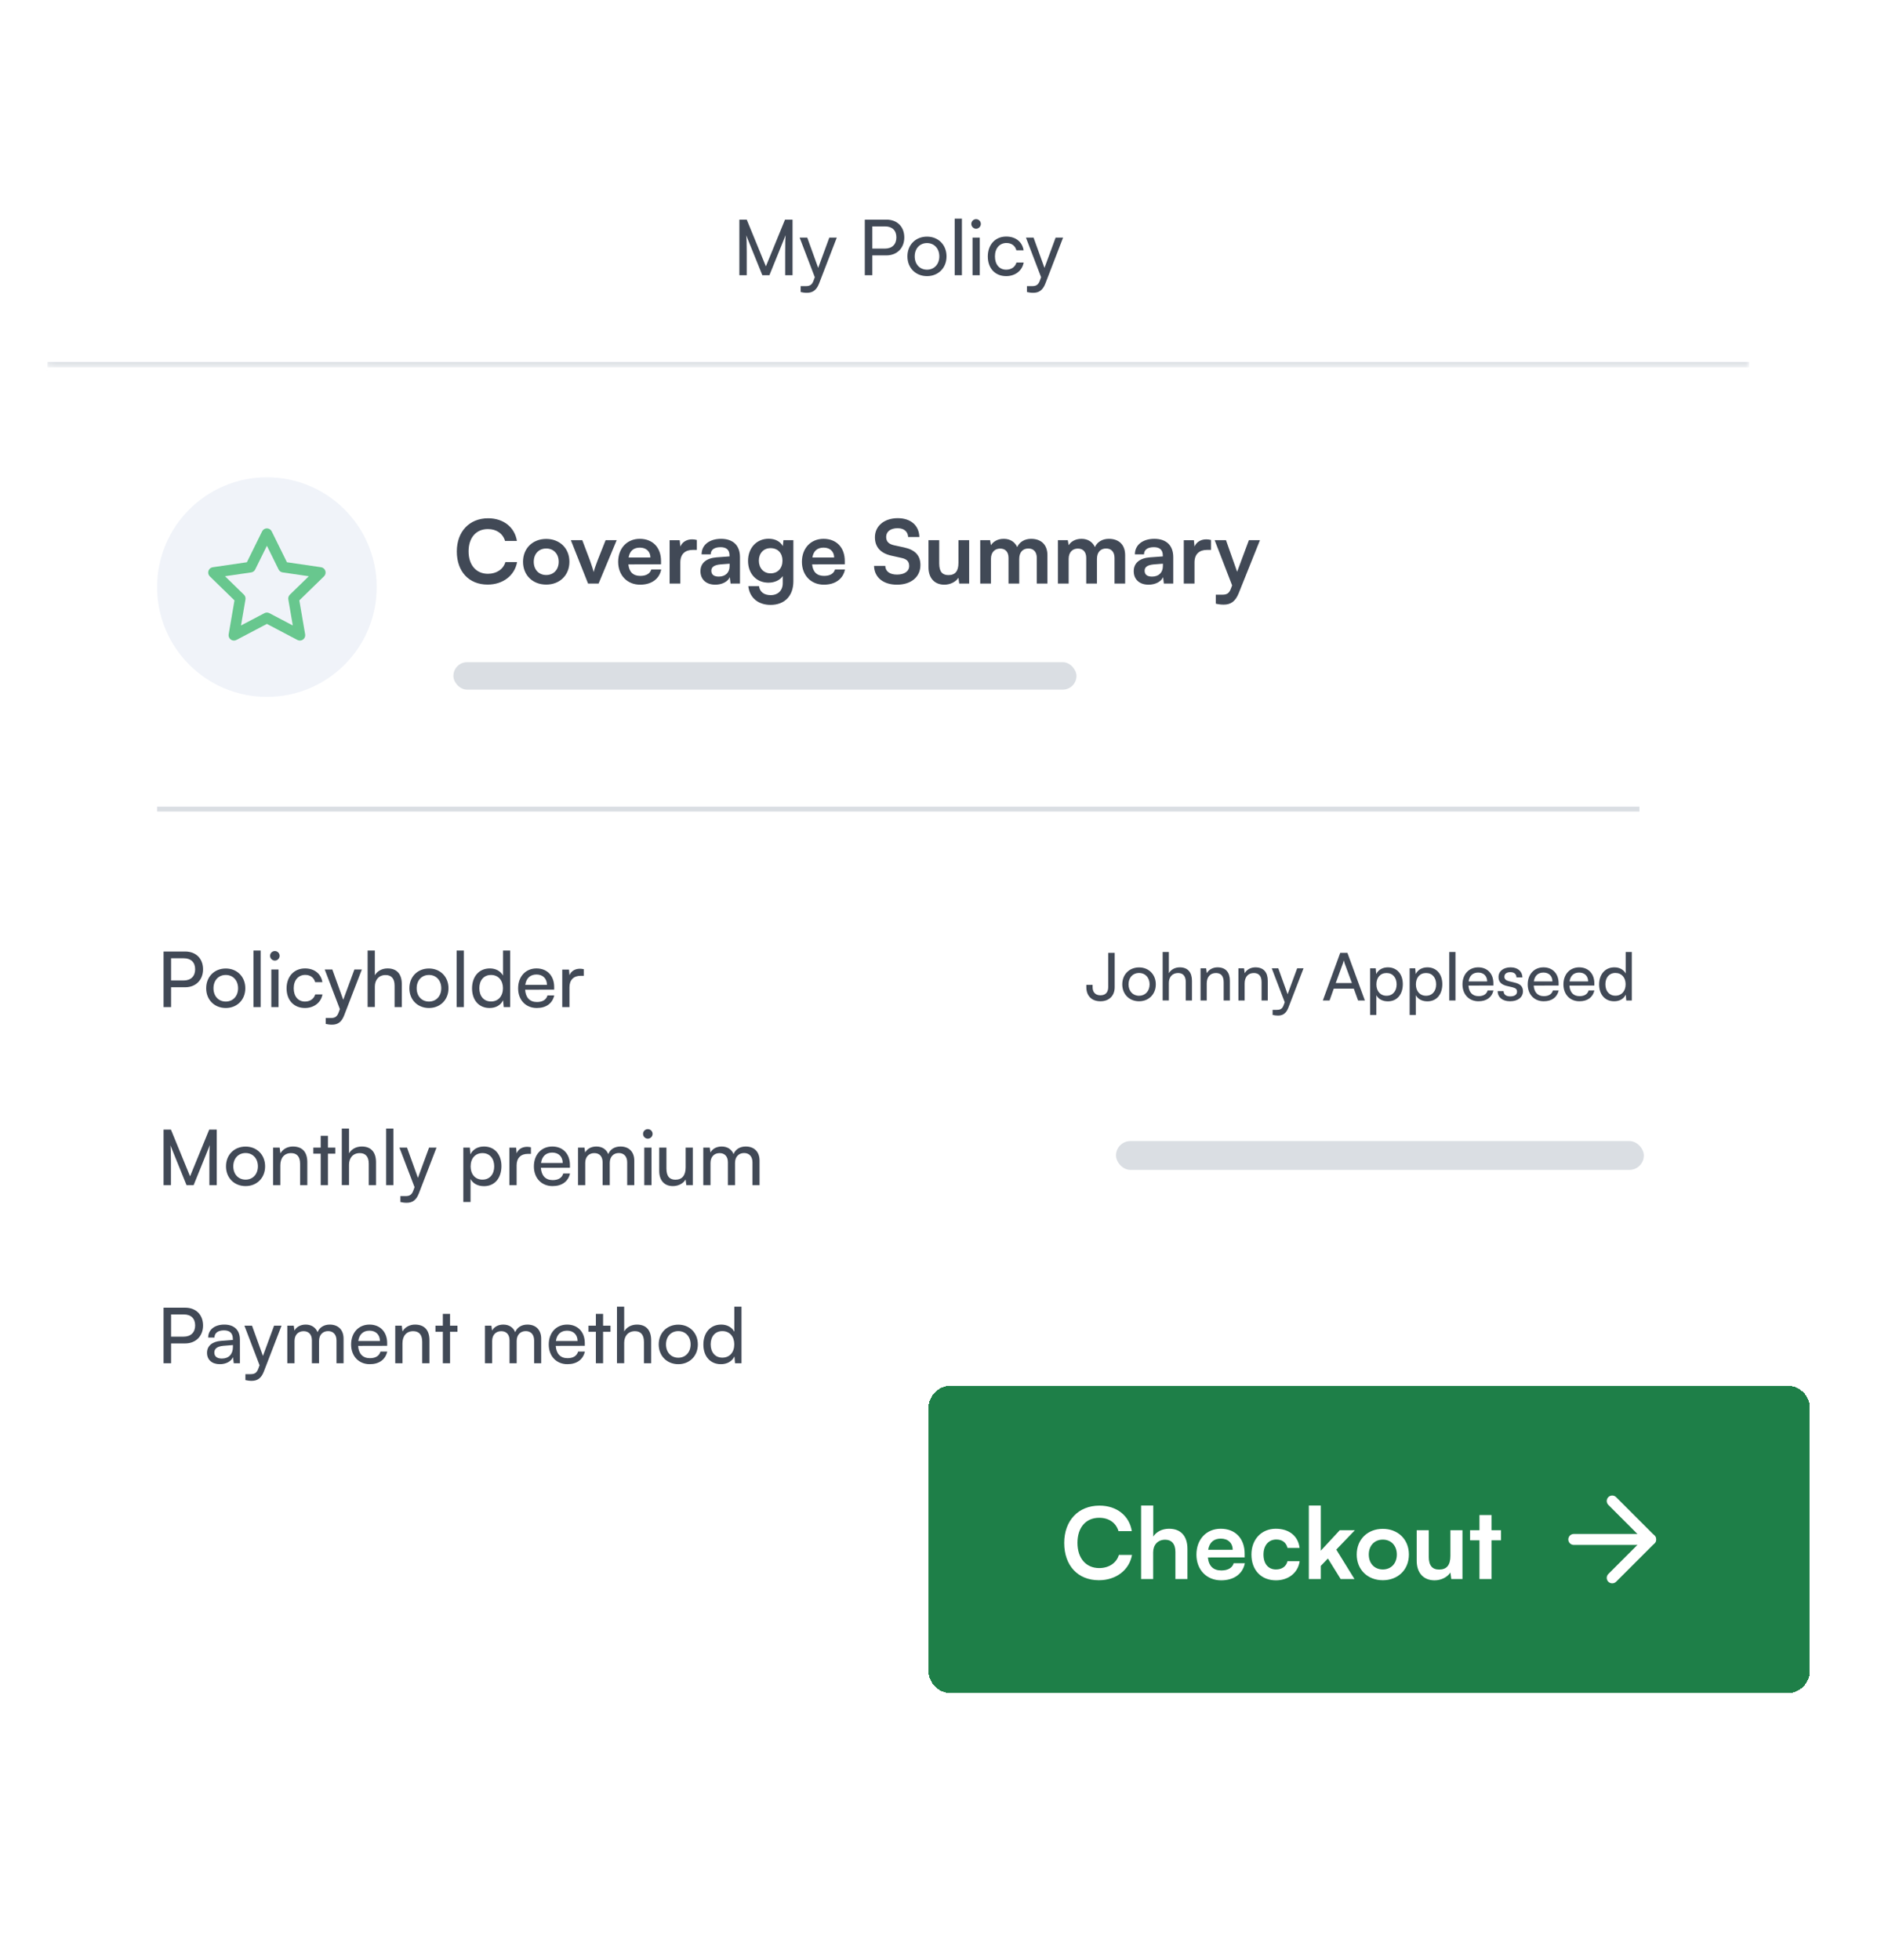 <svg width="285" height="297" viewBox="0 0 285 297" fill="none" xmlns="http://www.w3.org/2000/svg">
<g filter="url(#filter0_dd_341_19098)">
<g clip-path="url(#clip0_341_19098)">
<mask id="path-2-inside-1_341_19098" fill="white">
<path d="M7.167 15.389H265.034V52.353H7.167V15.389Z"/>
</mask>
<path d="M7.167 15.389H265.034V52.353H7.167V15.389Z" fill="white"/>
<path d="M265.034 51.521H7.167V53.185H265.034V51.521Z" fill="#DADEE3" mask="url(#path-2-inside-1_341_19098)"/>
<path d="M113.143 38.371H112.025V29.951H113.143L116.043 37.032L118.942 29.951H120.084V38.371H118.966V35.04C118.966 33.468 118.977 32.897 119.035 32.303L116.578 38.371H115.507L113.061 32.327C113.119 32.734 113.143 33.596 113.143 34.772V38.371ZM121.31 40.921V40.025H122.044C122.568 40.025 122.987 39.943 123.255 39.221L123.453 38.674L121.159 32.676H122.312L123.966 37.264L125.654 32.676H126.784L124.094 39.652C123.709 40.63 123.139 41.038 122.265 41.038C121.904 41.038 121.602 40.991 121.31 40.921ZM134.301 35.366H132.17V38.371H131.029V29.951H134.301C135.955 29.951 137.014 31.034 137.014 32.653C137.014 34.225 135.943 35.366 134.301 35.366ZM134.103 30.976H132.17V34.342H134.056C135.186 34.342 135.815 33.678 135.815 32.641C135.815 31.581 135.174 30.976 134.103 30.976ZM137.487 35.518C137.487 33.759 138.744 32.525 140.456 32.525C142.156 32.525 143.414 33.759 143.414 35.518C143.414 37.276 142.156 38.511 140.456 38.511C138.744 38.511 137.487 37.276 137.487 35.518ZM138.593 35.518C138.593 36.706 139.35 37.532 140.456 37.532C141.551 37.532 142.319 36.706 142.319 35.518C142.319 34.33 141.551 33.503 140.456 33.503C139.35 33.503 138.593 34.33 138.593 35.518ZM145.744 38.371H144.649V29.8H145.744V38.371ZM147.891 31.325C147.495 31.325 147.169 30.999 147.169 30.603C147.169 30.196 147.495 29.881 147.891 29.881C148.287 29.881 148.613 30.196 148.613 30.603C148.613 30.999 148.287 31.325 147.891 31.325ZM147.355 38.371V32.676H148.45V38.371H147.355ZM149.667 35.529C149.667 33.748 150.796 32.513 152.462 32.513C153.894 32.513 154.896 33.328 155.094 34.598H153.999C153.813 33.876 153.23 33.491 152.497 33.491C151.46 33.491 150.75 34.283 150.75 35.518C150.75 36.74 151.414 37.532 152.45 37.532C153.23 37.532 153.813 37.125 154.01 36.449H155.105C154.884 37.684 153.824 38.511 152.45 38.511C150.773 38.511 149.667 37.323 149.667 35.529ZM155.599 40.921V40.025H156.333C156.857 40.025 157.276 39.943 157.544 39.221L157.742 38.674L155.448 32.676H156.601L158.254 37.264L159.943 32.676H161.073L158.382 39.652C157.998 40.63 157.427 41.038 156.554 41.038C156.193 41.038 155.89 40.991 155.599 40.921Z" fill="#414956"/>
<rect width="257.868" height="229.222" transform="translate(7.167 52.353)" fill="white"/>
<path d="M57.077 85.626C57.077 94.814 49.628 102.263 40.44 102.263C31.252 102.263 23.803 94.814 23.803 85.626C23.803 76.438 31.252 68.99 40.44 68.99C49.628 68.99 57.077 76.438 57.077 85.626Z" fill="#F0F3F9"/>
<path fill-rule="evenodd" clip-rule="evenodd" d="M40.44 76.73C40.748 76.73 41.029 76.905 41.165 77.181L43.476 81.863L48.644 82.618C48.949 82.663 49.201 82.876 49.296 83.169C49.391 83.462 49.312 83.783 49.091 83.998L45.352 87.639L46.235 92.784C46.287 93.088 46.162 93.394 45.913 93.575C45.664 93.756 45.334 93.78 45.061 93.637L40.44 91.206L35.818 93.637C35.546 93.78 35.216 93.756 34.967 93.575C34.718 93.394 34.593 93.088 34.645 92.784L35.527 87.639L31.788 83.998C31.568 83.783 31.488 83.462 31.583 83.169C31.678 82.876 31.931 82.663 32.236 82.618L37.404 81.863L39.715 77.181C39.851 76.905 40.132 76.73 40.44 76.73ZM40.44 79.366L38.666 82.96C38.548 83.198 38.321 83.363 38.058 83.402L34.09 83.982L36.961 86.778C37.151 86.963 37.238 87.231 37.193 87.494L36.516 91.442L40.063 89.577C40.299 89.453 40.581 89.453 40.816 89.577L44.364 91.442L43.686 87.494C43.641 87.231 43.728 86.963 43.919 86.778L46.79 83.982L42.822 83.402C42.559 83.363 42.331 83.198 42.214 82.96L40.44 79.366Z" fill="#68C78E"/>
<path d="M73.886 85.248C71.052 85.248 69.215 83.279 69.215 80.231C69.215 77.21 71.118 75.2 73.966 75.2C76.269 75.2 77.986 76.544 78.318 78.634H76.522C76.189 77.502 75.217 76.837 73.926 76.837C72.13 76.837 70.998 78.141 70.998 80.217C70.998 82.28 72.143 83.611 73.926 83.611C75.244 83.611 76.255 82.919 76.575 81.841H78.345C77.972 83.891 76.189 85.248 73.886 85.248ZM79.247 81.788C79.247 79.738 80.725 78.328 82.761 78.328C84.797 78.328 86.275 79.738 86.275 81.788C86.275 83.838 84.797 85.248 82.761 85.248C80.725 85.248 79.247 83.838 79.247 81.788ZM80.871 81.788C80.871 82.986 81.643 83.798 82.761 83.798C83.879 83.798 84.651 82.986 84.651 81.788C84.651 80.59 83.879 79.778 82.761 79.778C81.643 79.778 80.871 80.59 80.871 81.788ZM89.1 85.089L86.491 78.514H88.222L89.366 81.535C89.646 82.32 89.872 82.999 89.952 83.358C90.045 82.946 90.284 82.254 90.564 81.535L91.762 78.514H93.439L90.697 85.089H89.1ZM96.989 85.262C95.032 85.262 93.661 83.838 93.661 81.801C93.661 79.738 95.006 78.314 96.936 78.314C98.905 78.314 100.156 79.632 100.156 81.681V82.174L95.205 82.187C95.325 83.345 95.937 83.931 97.015 83.931C97.907 83.931 98.493 83.585 98.679 82.959H100.183C99.903 84.397 98.706 85.262 96.989 85.262ZM96.949 79.645C95.99 79.645 95.405 80.164 95.245 81.149H98.546C98.546 80.244 97.92 79.645 96.949 79.645ZM105.582 78.487V79.991H104.983C103.812 79.991 103.08 80.617 103.08 81.894V85.089H101.456V78.527H102.986L103.08 79.485C103.359 78.833 103.985 78.394 104.863 78.394C105.089 78.394 105.316 78.421 105.582 78.487ZM108.377 85.262C106.98 85.262 106.128 84.45 106.128 83.212C106.128 82.001 107.006 81.242 108.564 81.122L110.533 80.976V80.83C110.533 79.938 110.001 79.579 109.176 79.579C108.218 79.579 107.685 79.978 107.685 80.67H106.301C106.301 79.246 107.472 78.314 109.256 78.314C111.026 78.314 112.117 79.272 112.117 81.096V85.089H110.693L110.573 84.117C110.294 84.796 109.402 85.262 108.377 85.262ZM108.91 84.037C109.908 84.037 110.547 83.438 110.547 82.427V82.081L109.176 82.187C108.164 82.28 107.778 82.613 107.778 83.145C107.778 83.744 108.178 84.037 108.91 84.037ZM113.34 81.655C113.34 79.738 114.591 78.301 116.467 78.301C117.452 78.301 118.224 78.713 118.61 79.419L118.703 78.514H120.207V84.756C120.207 86.952 118.89 88.323 116.76 88.323C114.87 88.323 113.579 87.245 113.38 85.488H115.003C115.11 86.34 115.762 86.846 116.76 86.846C117.878 86.846 118.597 86.14 118.597 85.049V83.957C118.184 84.57 117.372 84.956 116.427 84.956C114.564 84.956 113.34 83.558 113.34 81.655ZM114.977 81.615C114.977 82.72 115.682 83.545 116.747 83.545C117.865 83.545 118.557 82.76 118.557 81.615C118.557 80.497 117.878 79.725 116.747 79.725C115.669 79.725 114.977 80.537 114.977 81.615ZM124.829 85.262C122.873 85.262 121.502 83.838 121.502 81.801C121.502 79.738 122.846 78.314 124.776 78.314C126.746 78.314 127.997 79.632 127.997 81.681V82.174L123.046 82.187C123.165 83.345 123.778 83.931 124.856 83.931C125.747 83.931 126.333 83.585 126.519 82.959H128.023C127.744 84.397 126.546 85.262 124.829 85.262ZM124.789 79.645C123.831 79.645 123.245 80.164 123.086 81.149H126.386C126.386 80.244 125.761 79.645 124.789 79.645ZM132.564 78.075C132.564 76.371 133.975 75.186 136.024 75.186C137.994 75.186 139.245 76.278 139.299 78.035H137.595C137.555 77.196 136.956 76.704 135.998 76.704C134.946 76.704 134.268 77.21 134.268 78.021C134.268 78.713 134.64 79.099 135.452 79.286L136.983 79.618C138.646 79.978 139.458 80.83 139.458 82.28C139.458 84.09 138.048 85.262 135.905 85.262C133.828 85.262 132.471 84.157 132.431 82.413H134.135C134.148 83.239 134.813 83.731 135.905 83.731C137.036 83.731 137.755 83.239 137.755 82.427C137.755 81.775 137.422 81.389 136.623 81.216L135.08 80.87C133.429 80.51 132.564 79.565 132.564 78.075ZM145.219 78.514H146.842V85.089H145.338L145.219 84.21C144.819 84.836 143.967 85.262 143.089 85.262C141.572 85.262 140.68 84.237 140.68 82.626V78.514H142.304V82.054C142.304 83.305 142.796 83.811 143.701 83.811C144.726 83.811 145.219 83.212 145.219 81.961V78.514ZM150.143 85.089H148.519V78.514H150.01L150.143 79.286C150.476 78.74 151.141 78.314 152.086 78.314C153.084 78.314 153.777 78.807 154.123 79.565C154.455 78.807 155.227 78.314 156.225 78.314C157.823 78.314 158.701 79.272 158.701 80.79V85.089H157.091V81.216C157.091 80.271 156.585 79.778 155.813 79.778C155.028 79.778 154.429 80.284 154.429 81.362V85.089H152.805V81.202C152.805 80.284 152.312 79.791 151.541 79.791C150.769 79.791 150.143 80.297 150.143 81.362V85.089ZM161.919 85.089H160.295V78.514H161.786L161.919 79.286C162.251 78.74 162.917 78.314 163.862 78.314C164.86 78.314 165.552 78.807 165.898 79.565C166.231 78.807 167.003 78.314 168.001 78.314C169.598 78.314 170.477 79.272 170.477 80.79V85.089H168.866V81.216C168.866 80.271 168.36 79.778 167.588 79.778C166.803 79.778 166.204 80.284 166.204 81.362V85.089H164.581V81.202C164.581 80.284 164.088 79.791 163.316 79.791C162.544 79.791 161.919 80.297 161.919 81.362V85.089ZM174.027 85.262C172.63 85.262 171.778 84.45 171.778 83.212C171.778 82.001 172.656 81.242 174.213 81.122L176.183 80.976V80.83C176.183 79.938 175.651 79.579 174.826 79.579C173.867 79.579 173.335 79.978 173.335 80.67H171.951C171.951 79.246 173.122 78.314 174.905 78.314C176.676 78.314 177.767 79.272 177.767 81.096V85.089H176.343L176.223 84.117C175.944 84.796 175.052 85.262 174.027 85.262ZM174.559 84.037C175.558 84.037 176.196 83.438 176.196 82.427V82.081L174.826 82.187C173.814 82.28 173.428 82.613 173.428 83.145C173.428 83.744 173.827 84.037 174.559 84.037ZM183.488 78.487V79.991H182.889C181.718 79.991 180.986 80.617 180.986 81.894V85.089H179.362V78.527H180.893L180.986 79.485C181.265 78.833 181.891 78.394 182.769 78.394C182.996 78.394 183.222 78.421 183.488 78.487ZM184.21 88.136V86.779H185.181C185.82 86.779 186.219 86.632 186.499 85.861L186.685 85.368L184.037 78.514H185.754L187.444 83.305L189.227 78.514H190.904L187.683 86.553C187.191 87.777 186.499 88.283 185.421 88.283C184.968 88.283 184.569 88.23 184.21 88.136Z" fill="#414956"/>
<rect x="68.696" y="97.005" width="94.406" height="4.159" rx="2.08" fill="#DADEE3"/>
<rect x="23.985" y="119.081" width="224.232" height="0.363" stroke="#DADEE3" stroke-width="0.363"/>
<path d="M28.054 146.258H25.923V149.262H24.782V140.843H28.054C29.708 140.843 30.767 141.926 30.767 143.544C30.767 145.116 29.696 146.258 28.054 146.258ZM27.856 141.867H25.923V145.233H27.809C28.939 145.233 29.568 144.569 29.568 143.533C29.568 142.473 28.927 141.867 27.856 141.867ZM31.239 146.409C31.239 144.651 32.497 143.416 34.209 143.416C35.909 143.416 37.167 144.651 37.167 146.409C37.167 148.168 35.909 149.402 34.209 149.402C32.497 149.402 31.239 148.168 31.239 146.409ZM32.346 146.409C32.346 147.597 33.103 148.424 34.209 148.424C35.304 148.424 36.072 147.597 36.072 146.409C36.072 145.221 35.304 144.394 34.209 144.394C33.103 144.394 32.346 145.221 32.346 146.409ZM39.497 149.262H38.402V140.691H39.497V149.262ZM41.644 142.217C41.248 142.217 40.922 141.891 40.922 141.495C40.922 141.087 41.248 140.773 41.644 140.773C42.04 140.773 42.366 141.087 42.366 141.495C42.366 141.891 42.04 142.217 41.644 142.217ZM41.108 149.262V143.568H42.203V149.262H41.108ZM43.42 146.421C43.42 144.639 44.549 143.405 46.215 143.405C47.647 143.405 48.648 144.22 48.846 145.489H47.752C47.565 144.767 46.983 144.383 46.249 144.383C45.213 144.383 44.503 145.175 44.503 146.409C44.503 147.632 45.166 148.424 46.203 148.424C46.983 148.424 47.565 148.016 47.763 147.341H48.858C48.637 148.575 47.577 149.402 46.203 149.402C44.526 149.402 43.42 148.214 43.42 146.421ZM49.352 151.813V150.916H50.086C50.61 150.916 51.029 150.834 51.297 150.112L51.495 149.565L49.201 143.568H50.354L52.007 148.156L53.696 143.568H54.825L52.135 150.543C51.751 151.522 51.18 151.929 50.307 151.929C49.946 151.929 49.643 151.883 49.352 151.813ZM56.794 149.251H55.7V140.691H56.794V144.441C57.155 143.824 57.842 143.405 58.727 143.405C60.183 143.405 60.882 144.325 60.882 145.78V149.262H59.787V146.025C59.787 144.872 59.24 144.406 58.425 144.406C57.365 144.406 56.794 145.175 56.794 146.153V149.251ZM62.025 146.409C62.025 144.651 63.283 143.416 64.995 143.416C66.695 143.416 67.953 144.651 67.953 146.409C67.953 148.168 66.695 149.402 64.995 149.402C63.283 149.402 62.025 148.168 62.025 146.409ZM63.132 146.409C63.132 147.597 63.889 148.424 64.995 148.424C66.09 148.424 66.858 147.597 66.858 146.409C66.858 145.221 66.09 144.394 64.995 144.394C63.889 144.394 63.132 145.221 63.132 146.409ZM70.283 149.262H69.188V140.691H70.283V149.262ZM74.177 149.402C72.523 149.402 71.522 148.168 71.522 146.432C71.522 144.686 72.535 143.405 74.223 143.405C75.097 143.405 75.83 143.789 76.215 144.488V140.691H77.298V149.262H76.32L76.226 148.226C75.854 149.006 75.085 149.402 74.177 149.402ZM74.398 148.412C75.516 148.412 76.203 147.585 76.203 146.397C76.203 145.233 75.516 144.394 74.398 144.394C73.28 144.394 72.628 145.233 72.628 146.397C72.628 147.574 73.28 148.412 74.398 148.412ZM81.334 149.402C79.657 149.402 78.504 148.191 78.504 146.421C78.504 144.639 79.634 143.405 81.288 143.405C82.906 143.405 83.966 144.523 83.966 146.211V146.619L79.564 146.63C79.646 147.83 80.275 148.494 81.358 148.494C82.208 148.494 82.767 148.144 82.953 147.492H83.978C83.698 148.715 82.743 149.402 81.334 149.402ZM81.288 144.325C80.333 144.325 79.727 144.895 79.587 145.897H82.871C82.871 144.953 82.254 144.325 81.288 144.325ZM88.45 143.521V144.523H87.96C86.924 144.523 86.284 145.151 86.284 146.246V149.262H85.189V143.579H86.214L86.284 144.441C86.516 143.847 87.087 143.451 87.867 143.451C88.065 143.451 88.228 143.474 88.45 143.521Z" fill="#414956"/>
<path d="M164.597 146.256V145.897H165.546V146.256C165.546 146.965 165.935 147.474 166.734 147.474C167.552 147.474 167.911 146.975 167.911 146.226V141.045H168.89V146.266C168.89 147.564 168.021 148.382 166.734 148.382C165.356 148.382 164.597 147.504 164.597 146.256ZM170.041 145.817C170.041 144.309 171.119 143.251 172.586 143.251C174.043 143.251 175.121 144.309 175.121 145.817C175.121 147.324 174.043 148.382 172.586 148.382C171.119 148.382 170.041 147.324 170.041 145.817ZM170.989 145.817C170.989 146.835 171.638 147.544 172.586 147.544C173.524 147.544 174.183 146.835 174.183 145.817C174.183 144.799 173.524 144.09 172.586 144.09C171.638 144.09 170.989 144.799 170.989 145.817ZM177.098 148.252H176.16V140.916H177.098V144.13C177.408 143.601 177.997 143.241 178.755 143.241C180.003 143.241 180.602 144.03 180.602 145.278V148.262H179.664V145.487C179.664 144.499 179.195 144.1 178.496 144.1C177.588 144.1 177.098 144.759 177.098 145.597V148.252ZM182.84 148.262H181.902V143.381H182.75L182.85 144.13C183.159 143.571 183.778 143.241 184.467 143.241C185.755 143.241 186.344 144.03 186.344 145.278V148.262H185.405V145.487C185.405 144.499 184.946 144.1 184.228 144.1C183.349 144.1 182.84 144.729 182.84 145.677V148.262ZM188.582 148.262H187.643V143.381H188.492L188.592 144.13C188.901 143.571 189.52 143.241 190.209 143.241C191.496 143.241 192.085 144.03 192.085 145.278V148.262H191.147V145.487C191.147 144.499 190.688 144.1 189.969 144.1C189.091 144.1 188.582 144.729 188.582 145.677V148.262ZM192.818 150.448V149.68H193.447C193.896 149.68 194.256 149.61 194.485 148.991L194.655 148.522L192.688 143.381H193.677L195.094 147.314L196.542 143.381H197.51L195.204 149.36C194.875 150.199 194.385 150.548 193.637 150.548C193.327 150.548 193.068 150.508 192.818 150.448ZM201.448 148.262H200.429L203.065 141.045H204.153L206.798 148.262H205.77L205.121 146.466H202.086L201.448 148.262ZM203.484 142.603L202.386 145.617H204.831L203.723 142.603C203.674 142.463 203.624 142.293 203.604 142.183C203.584 142.283 203.534 142.453 203.484 142.603ZM207.598 150.448V143.381H208.446L208.516 144.26C208.845 143.591 209.504 143.241 210.283 143.241C211.68 143.241 212.549 144.289 212.549 145.787C212.549 147.274 211.73 148.392 210.283 148.392C209.504 148.392 208.855 148.063 208.536 147.464V150.448H207.598ZM208.546 145.827C208.546 146.825 209.125 147.544 210.083 147.544C211.041 147.544 211.61 146.825 211.61 145.827C211.61 144.819 211.041 144.1 210.083 144.1C209.125 144.1 208.546 144.809 208.546 145.827ZM213.583 150.448V143.381H214.431L214.501 144.26C214.831 143.591 215.489 143.241 216.268 143.241C217.665 143.241 218.534 144.289 218.534 145.787C218.534 147.274 217.715 148.392 216.268 148.392C215.489 148.392 214.841 148.063 214.521 147.464V150.448H213.583ZM214.531 145.827C214.531 146.825 215.11 147.544 216.068 147.544C217.027 147.544 217.596 146.825 217.596 145.827C217.596 144.819 217.027 144.1 216.068 144.1C215.11 144.1 214.531 144.809 214.531 145.827ZM220.526 148.262H219.588V140.916H220.526V148.262ZM224.014 148.382C222.576 148.382 221.588 147.344 221.588 145.827C221.588 144.299 222.556 143.241 223.974 143.241C225.361 143.241 226.27 144.2 226.27 145.647V145.996L222.497 146.006C222.566 147.035 223.105 147.604 224.034 147.604C224.762 147.604 225.242 147.304 225.401 146.745H226.28C226.04 147.793 225.222 148.382 224.014 148.382ZM223.974 144.03C223.155 144.03 222.636 144.519 222.517 145.378H225.331C225.331 144.569 224.802 144.03 223.974 144.03ZM226.919 146.845H227.817C227.817 147.344 228.196 147.643 228.815 147.643C229.474 147.643 229.853 147.374 229.853 146.925C229.853 146.595 229.693 146.396 229.184 146.266L228.326 146.066C227.458 145.857 227.048 145.427 227.048 144.709C227.048 143.81 227.807 143.241 228.885 143.241C229.953 143.241 230.652 143.84 230.672 144.769H229.773C229.753 144.28 229.424 143.97 228.855 143.97C228.266 143.97 227.937 144.23 227.937 144.679C227.937 145.008 228.176 145.228 228.655 145.348L229.514 145.557C230.342 145.757 230.752 146.136 230.752 146.865C230.752 147.793 229.953 148.382 228.795 148.382C227.647 148.382 226.919 147.773 226.919 146.845ZM233.898 148.382C232.461 148.382 231.473 147.344 231.473 145.827C231.473 144.299 232.441 143.241 233.858 143.241C235.246 143.241 236.154 144.2 236.154 145.647V145.996L232.381 146.006C232.451 147.035 232.99 147.604 233.918 147.604C234.647 147.604 235.126 147.304 235.286 146.745H236.164C235.925 147.793 235.106 148.382 233.898 148.382ZM233.858 144.03C233.04 144.03 232.521 144.519 232.401 145.378H235.216C235.216 144.569 234.687 144.03 233.858 144.03ZM239.308 148.382C237.871 148.382 236.883 147.344 236.883 145.827C236.883 144.299 237.851 143.241 239.269 143.241C240.656 143.241 241.564 144.2 241.564 145.647V145.996L237.791 146.006C237.861 147.035 238.4 147.604 239.328 147.604C240.057 147.604 240.536 147.304 240.696 146.745H241.574C241.335 147.793 240.516 148.382 239.308 148.382ZM239.269 144.03C238.45 144.03 237.931 144.519 237.811 145.378H240.626C240.626 144.569 240.097 144.03 239.269 144.03ZM244.569 148.382C243.151 148.382 242.293 147.324 242.293 145.837C242.293 144.339 243.161 143.241 244.609 143.241C245.357 143.241 245.986 143.571 246.316 144.17V140.916H247.244V148.262H246.406L246.326 147.374C246.006 148.043 245.348 148.382 244.569 148.382ZM244.759 147.534C245.717 147.534 246.306 146.825 246.306 145.807C246.306 144.809 245.717 144.09 244.759 144.09C243.8 144.09 243.241 144.809 243.241 145.807C243.241 146.815 243.8 147.534 244.759 147.534Z" fill="#414956"/>
<path d="M25.899 176.244H24.782V167.824H25.899L28.799 174.905L31.699 167.824H32.84V176.244H31.722V172.914C31.722 171.341 31.734 170.771 31.792 170.177L29.335 176.244H28.264L25.818 170.2C25.876 170.608 25.899 171.47 25.899 172.646V176.244ZM34.242 173.391C34.242 171.633 35.499 170.398 37.212 170.398C38.912 170.398 40.169 171.633 40.169 173.391C40.169 175.15 38.912 176.384 37.212 176.384C35.499 176.384 34.242 175.15 34.242 173.391ZM35.348 173.391C35.348 174.579 36.105 175.406 37.212 175.406C38.306 175.406 39.075 174.579 39.075 173.391C39.075 172.203 38.306 171.376 37.212 171.376C36.105 171.376 35.348 172.203 35.348 173.391ZM42.476 176.244H41.381V170.55H42.371L42.488 171.423C42.849 170.771 43.571 170.387 44.374 170.387C45.877 170.387 46.563 171.307 46.563 172.762V176.244H45.469V173.007C45.469 171.854 44.933 171.388 44.095 171.388C43.07 171.388 42.476 172.122 42.476 173.228V176.244ZM49.687 176.244H48.592V171.47H47.474V170.55H48.592V168.768H49.687V170.55H50.805V171.47H49.687V176.244ZM52.882 176.233H51.787V167.673H52.882V171.423C53.243 170.806 53.93 170.387 54.815 170.387C56.271 170.387 56.97 171.307 56.97 172.762V176.244H55.875V173.007C55.875 171.854 55.328 171.388 54.512 171.388C53.453 171.388 52.882 172.157 52.882 173.135V176.233ZM59.604 176.244H58.509V167.673H59.604V176.244ZM60.668 178.795V177.898H61.402C61.926 177.898 62.345 177.816 62.613 177.094L62.811 176.547L60.517 170.55H61.669L63.323 175.138L65.012 170.55H66.141L63.451 177.525C63.067 178.504 62.496 178.911 61.623 178.911C61.262 178.911 60.959 178.865 60.668 178.795ZM70.2 178.795V170.55H71.189L71.271 171.574C71.655 170.794 72.424 170.387 73.332 170.387C74.963 170.387 75.976 171.609 75.976 173.356C75.976 175.091 75.021 176.396 73.332 176.396C72.424 176.396 71.667 176.011 71.294 175.313V178.795H70.2ZM71.306 173.403C71.306 174.567 71.981 175.406 73.099 175.406C74.217 175.406 74.881 174.567 74.881 173.403C74.881 172.227 74.217 171.388 73.099 171.388C71.981 171.388 71.306 172.215 71.306 173.403ZM80.443 170.503V171.504H79.954C78.918 171.504 78.277 172.133 78.277 173.228V176.244H77.183V170.561H78.207L78.277 171.423C78.51 170.829 79.081 170.433 79.861 170.433C80.059 170.433 80.222 170.456 80.443 170.503ZM83.722 176.384C82.046 176.384 80.893 175.173 80.893 173.403C80.893 171.621 82.022 170.387 83.676 170.387C85.295 170.387 86.354 171.504 86.354 173.193V173.601L81.952 173.612C82.034 174.812 82.663 175.476 83.746 175.476C84.596 175.476 85.155 175.126 85.341 174.474H86.366C86.087 175.697 85.132 176.384 83.722 176.384ZM83.676 171.307C82.721 171.307 82.115 171.877 81.976 172.879H85.26C85.26 171.935 84.642 171.307 83.676 171.307ZM88.672 176.244H87.577V170.55H88.555L88.66 171.295C88.951 170.759 89.557 170.387 90.361 170.387C91.246 170.387 91.874 170.829 92.165 171.539C92.433 170.829 93.121 170.387 94.005 170.387C95.31 170.387 96.102 171.202 96.102 172.518V176.244H95.03V172.786C95.03 171.889 94.53 171.376 93.761 171.376C92.934 171.376 92.387 171.959 92.387 172.867V176.244H91.304V172.774C91.304 171.877 90.815 171.388 90.046 171.388C89.219 171.388 88.672 171.959 88.672 172.867V176.244ZM98.155 169.199C97.759 169.199 97.433 168.873 97.433 168.477C97.433 168.069 97.759 167.755 98.155 167.755C98.551 167.755 98.877 168.069 98.877 168.477C98.877 168.873 98.551 169.199 98.155 169.199ZM97.619 176.244V170.55H98.714V176.244H97.619ZM103.887 170.55H104.97V176.244H103.992L103.875 175.382C103.549 175.976 102.792 176.384 101.954 176.384C100.626 176.384 99.881 175.487 99.881 174.09V170.55H100.975V173.729C100.975 174.952 101.5 175.417 102.338 175.417C103.34 175.417 103.887 174.777 103.887 173.554V170.55ZM107.653 176.244H106.558V170.55H107.536L107.641 171.295C107.932 170.759 108.538 170.387 109.342 170.387C110.227 170.387 110.855 170.829 111.147 171.539C111.414 170.829 112.102 170.387 112.987 170.387C114.291 170.387 115.083 171.202 115.083 172.518V176.244H114.011V172.786C114.011 171.889 113.511 171.376 112.742 171.376C111.915 171.376 111.368 171.959 111.368 172.867V176.244H110.285V172.774C110.285 171.877 109.796 171.388 109.027 171.388C108.2 171.388 107.653 171.959 107.653 172.867V176.244Z" fill="#414956"/>
<rect x="169.09" y="169.561" width="79.975" height="4.366" rx="2.183" fill="#DADEE3"/>
<path d="M28.054 200.222H25.923V203.226H24.782V194.807H28.054C29.708 194.807 30.767 195.89 30.767 197.508C30.767 199.08 29.696 200.222 28.054 200.222ZM27.856 195.831H25.923V199.197H27.809C28.939 199.197 29.568 198.533 29.568 197.497C29.568 196.437 28.927 195.831 27.856 195.831ZM33.312 203.366C32.089 203.366 31.367 202.679 31.367 201.643C31.367 200.594 32.147 199.942 33.486 199.837L35.28 199.698V199.535C35.28 198.58 34.709 198.242 33.94 198.242C33.02 198.242 32.496 198.65 32.496 199.337H31.541C31.541 198.149 32.52 197.369 33.987 197.369C35.396 197.369 36.351 198.114 36.351 199.651V203.226H35.419L35.303 202.306C35.012 202.958 34.231 203.366 33.312 203.366ZM33.626 202.516C34.662 202.516 35.291 201.84 35.291 200.769V200.466L33.836 200.583C32.869 200.676 32.473 201.049 32.473 201.608C32.473 202.213 32.916 202.516 33.626 202.516ZM37.183 205.777V204.88H37.917C38.441 204.88 38.86 204.798 39.128 204.076L39.326 203.529L37.032 197.532H38.185L39.839 202.12L41.527 197.532H42.657L39.967 204.507C39.582 205.486 39.012 205.893 38.138 205.893C37.777 205.893 37.474 205.847 37.183 205.777ZM44.625 203.226H43.531V197.532H44.509L44.614 198.277C44.905 197.741 45.51 197.369 46.314 197.369C47.199 197.369 47.828 197.811 48.119 198.521C48.387 197.811 49.074 197.369 49.959 197.369C51.263 197.369 52.055 198.184 52.055 199.5V203.226H50.984V199.768C50.984 198.871 50.483 198.358 49.715 198.358C48.888 198.358 48.34 198.941 48.34 199.849V203.226H47.257V199.756C47.257 198.859 46.768 198.37 46 198.37C45.173 198.37 44.625 198.941 44.625 199.849V203.226ZM56.03 203.366C54.353 203.366 53.2 202.155 53.2 200.385C53.2 198.603 54.33 197.369 55.983 197.369C57.602 197.369 58.662 198.487 58.662 200.175V200.583L54.26 200.594C54.341 201.794 54.97 202.458 56.053 202.458C56.903 202.458 57.462 202.108 57.649 201.456H58.674C58.394 202.679 57.439 203.366 56.03 203.366ZM55.983 198.289C55.029 198.289 54.423 198.859 54.283 199.861H57.567C57.567 198.917 56.95 198.289 55.983 198.289ZM60.979 203.226H59.885V197.532H60.874L60.991 198.405C61.352 197.753 62.074 197.369 62.878 197.369C64.38 197.369 65.067 198.289 65.067 199.744V203.226H63.972V199.989C63.972 198.836 63.437 198.37 62.598 198.37C61.573 198.37 60.979 199.104 60.979 200.21V203.226ZM68.19 203.226H67.096V198.452H65.978V197.532H67.096V195.75H68.19V197.532H69.308V198.452H68.19V203.226ZM74.57 203.226H73.475V197.532H74.453L74.558 198.277C74.849 197.741 75.455 197.369 76.258 197.369C77.143 197.369 77.772 197.811 78.063 198.521C78.331 197.811 79.018 197.369 79.903 197.369C81.208 197.369 82 198.184 82 199.5V203.226H80.928V199.768C80.928 198.871 80.427 198.358 79.659 198.358C78.832 198.358 78.285 198.941 78.285 199.849V203.226H77.202V199.756C77.202 198.859 76.713 198.37 75.944 198.37C75.117 198.37 74.57 198.941 74.57 199.849V203.226ZM85.974 203.366C84.297 203.366 83.144 202.155 83.144 200.385C83.144 198.603 84.274 197.369 85.928 197.369C87.546 197.369 88.606 198.487 88.606 200.175V200.583L84.204 200.594C84.286 201.794 84.915 202.458 85.998 202.458C86.848 202.458 87.407 202.108 87.593 201.456H88.618C88.338 202.679 87.383 203.366 85.974 203.366ZM85.928 198.289C84.973 198.289 84.367 198.859 84.228 199.861H87.512C87.512 198.917 86.894 198.289 85.928 198.289ZM91.379 203.226H90.284V198.452H89.166V197.532H90.284V195.75H91.379V197.532H92.497V198.452H91.379V203.226ZM94.574 203.215H93.48V194.655H94.574V198.405C94.935 197.788 95.622 197.369 96.507 197.369C97.963 197.369 98.662 198.289 98.662 199.744V203.226H97.567V199.989C97.567 198.836 97.02 198.37 96.205 198.37C95.145 198.37 94.574 199.139 94.574 200.117V203.215ZM99.805 200.373C99.805 198.615 101.063 197.38 102.775 197.38C104.475 197.38 105.733 198.615 105.733 200.373C105.733 202.132 104.475 203.366 102.775 203.366C101.063 203.366 99.805 202.132 99.805 200.373ZM100.912 200.373C100.912 201.561 101.669 202.388 102.775 202.388C103.87 202.388 104.638 201.561 104.638 200.373C104.638 199.185 103.87 198.358 102.775 198.358C101.669 198.358 100.912 199.185 100.912 200.373ZM109.227 203.366C107.574 203.366 106.572 202.132 106.572 200.396C106.572 198.65 107.585 197.369 109.274 197.369C110.147 197.369 110.881 197.753 111.265 198.452V194.655H112.348V203.226H111.37L111.277 202.19C110.904 202.97 110.136 203.366 109.227 203.366ZM109.449 202.376C110.567 202.376 111.254 201.549 111.254 200.361C111.254 199.197 110.567 198.358 109.449 198.358C108.331 198.358 107.679 199.197 107.679 200.361C107.679 201.538 108.331 202.376 109.449 202.376Z" fill="#414956"/>
</g>
</g>
<g filter="url(#filter1_dd_341_19098)">
<path d="M140.676 211.367C140.676 209.484 142.202 207.958 144.085 207.958H270.813C272.696 207.958 274.222 209.484 274.222 211.367V251.131C274.222 253.014 272.696 254.541 270.813 254.541H144.085C142.202 254.541 140.676 253.014 140.676 251.131V211.367Z" fill="#1E7F48" shape-rendering="crispEdges"/>
<path d="M166.502 237.429C163.313 237.429 161.246 235.213 161.246 231.784C161.246 228.385 163.388 226.124 166.592 226.124C169.182 226.124 171.114 227.637 171.488 229.987H169.467C169.092 228.715 167.999 227.966 166.547 227.966C164.526 227.966 163.253 229.433 163.253 231.769C163.253 234.09 164.54 235.587 166.547 235.587C168.029 235.587 169.167 234.809 169.526 233.596H171.518C171.099 235.902 169.092 237.429 166.502 237.429ZM174.721 237.249H172.894V226.109H174.736V230.811C175.2 230.092 176.068 229.628 177.131 229.628C178.958 229.628 179.916 230.781 179.916 232.697V237.249H178.09V233.132C178.09 231.889 177.476 231.29 176.547 231.29C175.394 231.29 174.721 232.099 174.721 233.207V237.249ZM185.02 237.444C182.819 237.444 181.277 235.842 181.277 233.551C181.277 231.23 182.789 229.628 184.96 229.628C187.176 229.628 188.584 231.11 188.584 233.416V233.97L183.014 233.985C183.148 235.288 183.837 235.947 185.05 235.947C186.053 235.947 186.712 235.557 186.922 234.854H188.614C188.299 236.471 186.952 237.444 185.02 237.444ZM184.975 231.125C183.897 231.125 183.238 231.709 183.059 232.817H186.772C186.772 231.799 186.068 231.125 184.975 231.125ZM189.611 233.536C189.611 231.245 191.124 229.628 193.31 229.628C195.331 229.628 196.709 230.751 196.903 232.533H195.077C194.867 231.694 194.253 231.26 193.385 231.26C192.217 231.26 191.438 232.143 191.438 233.536C191.438 234.928 192.157 235.797 193.325 235.797C194.238 235.797 194.882 235.348 195.077 234.539H196.918C196.694 236.261 195.256 237.444 193.325 237.444C191.079 237.444 189.611 235.887 189.611 233.536ZM200.12 237.249H198.308V226.109H200.12V232.952L202.994 229.853H205.285L202.47 232.787L205.225 237.249H203.129L201.198 234.135L200.12 235.258V237.249ZM205.564 233.536C205.564 231.23 207.226 229.643 209.517 229.643C211.808 229.643 213.47 231.23 213.47 233.536C213.47 235.842 211.808 237.429 209.517 237.429C207.226 237.429 205.564 235.842 205.564 233.536ZM207.391 233.536C207.391 234.884 208.259 235.797 209.517 235.797C210.775 235.797 211.643 234.884 211.643 233.536C211.643 232.188 210.775 231.275 209.517 231.275C208.259 231.275 207.391 232.188 207.391 233.536ZM219.758 229.853H221.585V237.249H219.893L219.758 236.261C219.309 236.965 218.351 237.444 217.363 237.444C215.656 237.444 214.652 236.291 214.652 234.479V229.853H216.479V233.835C216.479 235.243 217.033 235.812 218.051 235.812C219.204 235.812 219.758 235.138 219.758 233.731V229.853ZM225.987 237.249H224.16V231.38H222.738V229.853H224.16V227.547H225.987V229.853H227.425V231.38H225.987V237.249Z" fill="white"/>
<path fill-rule="evenodd" clip-rule="evenodd" d="M237.622 231.249C237.622 230.79 237.994 230.417 238.454 230.417H250.099C250.559 230.417 250.931 230.79 250.931 231.249C250.931 231.709 250.559 232.081 250.099 232.081H238.454C237.994 232.081 237.622 231.709 237.622 231.249Z" fill="white"/>
<path fill-rule="evenodd" clip-rule="evenodd" d="M243.688 224.838C244.013 224.513 244.54 224.513 244.865 224.838L250.687 230.661C251.012 230.986 251.012 231.513 250.687 231.837L244.865 237.66C244.54 237.985 244.013 237.985 243.688 237.66C243.363 237.335 243.363 236.809 243.688 236.484L248.923 231.249L243.688 226.015C243.363 225.69 243.363 225.163 243.688 224.838Z" fill="white"/>
</g>
<defs>
<filter id="filter0_dd_341_19098" x="0.512" y="12.062" width="271.177" height="279.496" filterUnits="userSpaceOnUse" color-interpolation-filters="sRGB">
<feFlood flood-opacity="0" result="BackgroundImageFix"/>
<feColorMatrix in="SourceAlpha" type="matrix" values="0 0 0 0 0 0 0 0 0 0 0 0 0 0 0 0 0 0 127 0" result="hardAlpha"/>
<feOffset dy="3.327"/>
<feGaussianBlur stdDeviation="3.327"/>
<feComposite in2="hardAlpha" operator="out"/>
<feColorMatrix type="matrix" values="0 0 0 0 0 0 0 0 0 0 0 0 0 0 0 0 0 0 0.14 0"/>
<feBlend mode="normal" in2="BackgroundImageFix" result="effect1_dropShadow_341_19098"/>
<feColorMatrix in="SourceAlpha" type="matrix" values="0 0 0 0 0 0 0 0 0 0 0 0 0 0 0 0 0 0 127 0" result="hardAlpha"/>
<feOffset/>
<feGaussianBlur stdDeviation="0.832"/>
<feComposite in2="hardAlpha" operator="out"/>
<feColorMatrix type="matrix" values="0 0 0 0 0 0 0 0 0 0 0 0 0 0 0 0 0 0 0.12 0"/>
<feBlend mode="normal" in2="effect1_dropShadow_341_19098" result="effect2_dropShadow_341_19098"/>
<feBlend mode="normal" in="SourceGraphic" in2="effect2_dropShadow_341_19098" result="shape"/>
</filter>
<filter id="filter1_dd_341_19098" x="136.676" y="205.958" width="141.547" height="54.583" filterUnits="userSpaceOnUse" color-interpolation-filters="sRGB">
<feFlood flood-opacity="0" result="BackgroundImageFix"/>
<feColorMatrix in="SourceAlpha" type="matrix" values="0 0 0 0 0 0 0 0 0 0 0 0 0 0 0 0 0 0 127 0" result="hardAlpha"/>
<feOffset dy="2"/>
<feGaussianBlur stdDeviation="2"/>
<feComposite in2="hardAlpha" operator="out"/>
<feColorMatrix type="matrix" values="0 0 0 0 0 0 0 0 0 0 0 0 0 0 0 0 0 0 0.14 0"/>
<feBlend mode="normal" in2="BackgroundImageFix" result="effect1_dropShadow_341_19098"/>
<feColorMatrix in="SourceAlpha" type="matrix" values="0 0 0 0 0 0 0 0 0 0 0 0 0 0 0 0 0 0 127 0" result="hardAlpha"/>
<feOffset/>
<feGaussianBlur stdDeviation="1"/>
<feComposite in2="hardAlpha" operator="out"/>
<feColorMatrix type="matrix" values="0 0 0 0 0 0 0 0 0 0 0 0 0 0 0 0 0 0 0.12 0"/>
<feBlend mode="normal" in2="effect1_dropShadow_341_19098" result="effect2_dropShadow_341_19098"/>
<feBlend mode="normal" in="SourceGraphic" in2="effect2_dropShadow_341_19098" result="shape"/>
</filter>
<clipPath id="clip0_341_19098">
<rect x="7.167" y="15.389" width="257.868" height="266.186" rx="9.982" fill="white"/>
</clipPath>
</defs>
</svg>
